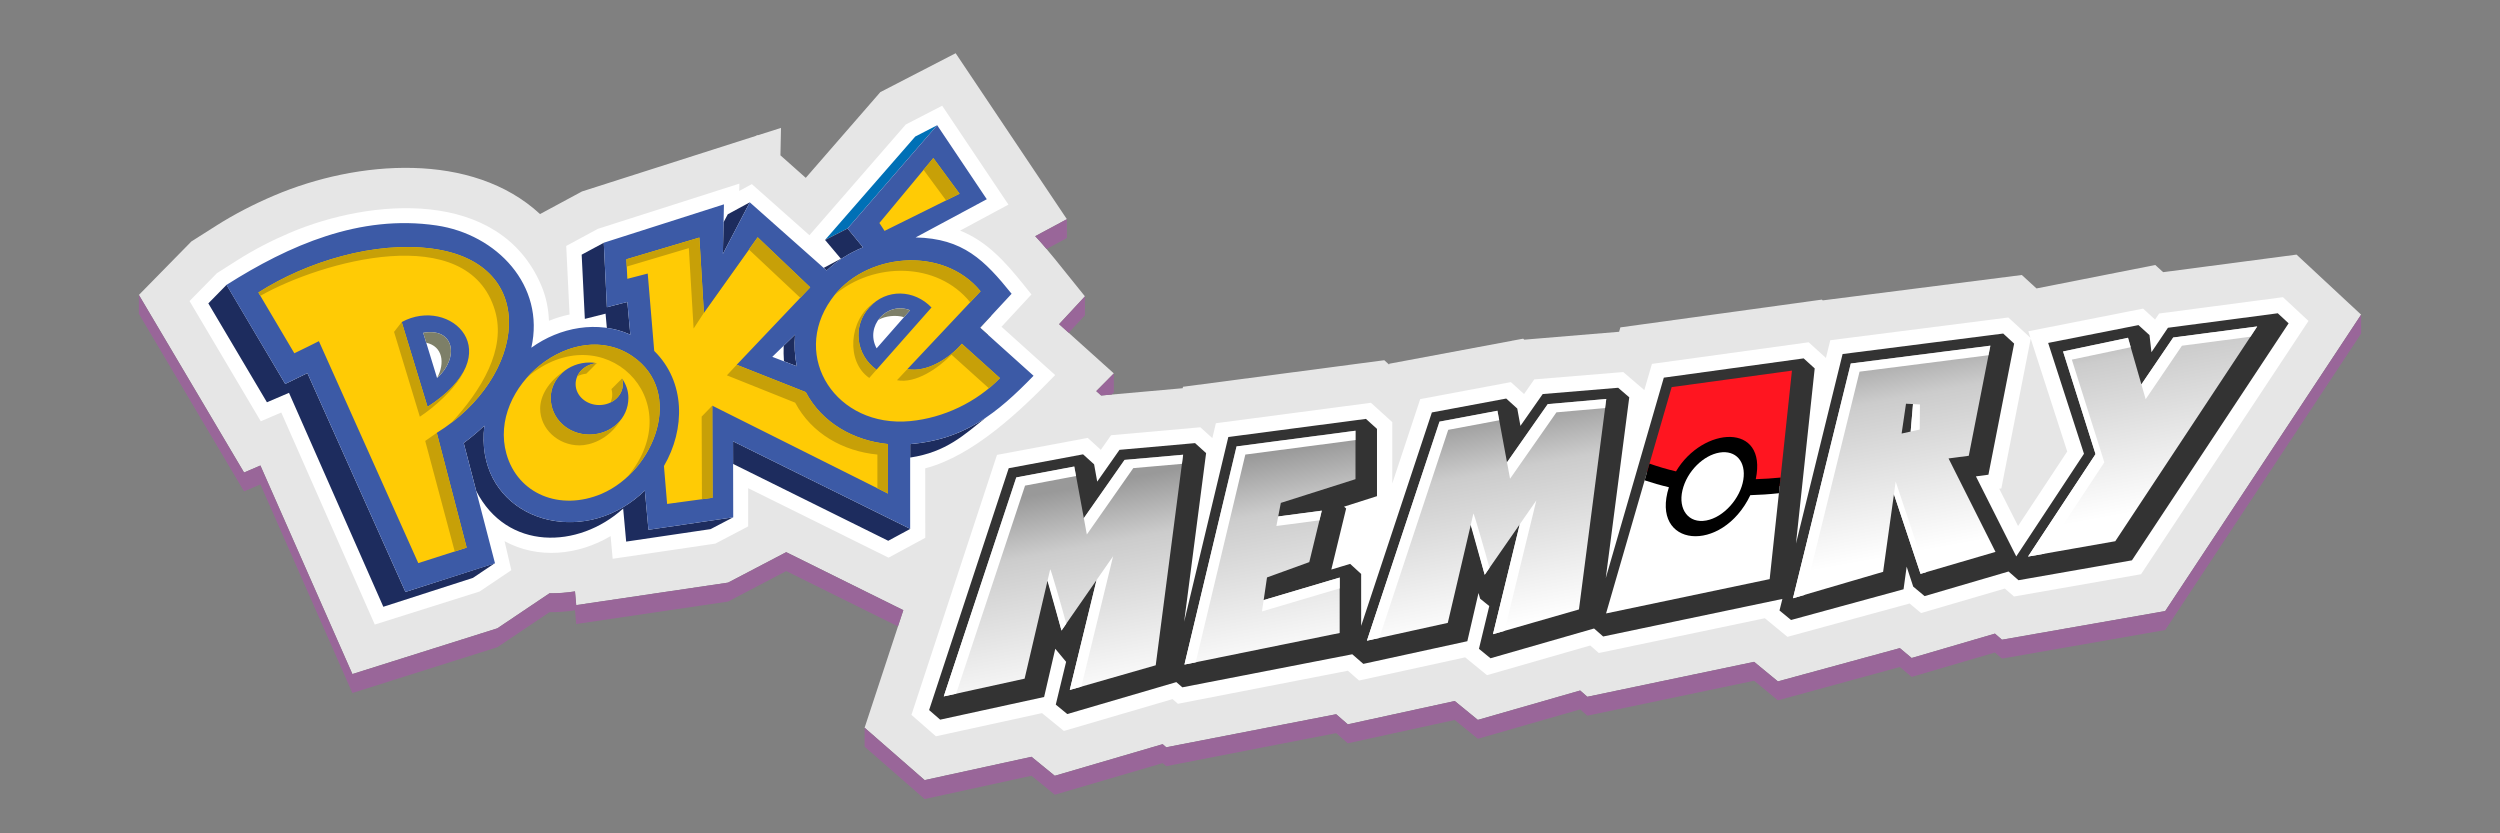 <?xml version="1.0" encoding="UTF-8"?>
<!DOCTYPE svg PUBLIC "-//W3C//DTD SVG 1.1//EN" "http://www.w3.org/Graphics/SVG/1.1/DTD/svg11.dtd">
<!-- Creator: CorelDRAW 2020 (64-Bit) -->
<svg xmlns="http://www.w3.org/2000/svg" xml:space="preserve" width="450px" height="150px" version="1.1" style="shape-rendering:geometricPrecision; text-rendering:geometricPrecision; image-rendering:optimizeQuality; fill-rule:evenodd; clip-rule:evenodd"
viewBox="0 0 450 150"
 xmlns:xlink="http://www.w3.org/1999/xlink"
 xmlns:xodm="http://www.corel.com/coreldraw/odm/2003">
 <rect x="0" y="0" width="450" height="150" fill="#808080" stroke="none"/>
 <defs>
  <style type="text/css">
   <![CDATA[
    .fil12 {fill:black}
    .fil14 {fill:#996699}
    .fil0 {fill:#E6E6E6}
    .fil11 {fill:#FF1520}
    .fil2 {fill:white}
    .fil1 {fill:white}
    .fil4 {fill:#1D2C5E;fill-rule:nonzero}
    .fil9 {fill:#333333;fill-rule:nonzero}
    .fil8 {fill:#3C5AA6;fill-rule:nonzero}
    .fil6 {fill:#7D7F68;fill-rule:nonzero}
    .fil7 {fill:#C7A008;fill-rule:nonzero}
    .fil5 {fill:#FFCB05;fill-rule:nonzero}
    .fil13 {fill:white;fill-rule:nonzero}
    .fil10 {fill:url(#id0);fill-rule:nonzero}
    .fil3 {fill:url(#id1);fill-rule:nonzero}
   ]]>
  </style>
  <linearGradient id="id0" gradientUnits="userSpaceOnUse" x1="269.54" y1="73.93" x2="276.47" y2="111.93">
   <stop offset="0" style="stop-opacity:1; stop-color:#999999"/>
   <stop offset="0.278" style="stop-opacity:1; stop-color:#CCCCCC"/>
   <stop offset="1" style="stop-opacity:1; stop-color:white"/>
  </linearGradient>
  <linearGradient id="id1" gradientUnits="userSpaceOnUse" x1="876.14" y1="37.01" x2="887.55" y2="24.73">
   <stop offset="0" style="stop-opacity:1; stop-color:#0070B6"/>
   <stop offset="1" style="stop-opacity:1; stop-color:#1D2C5E"/>
  </linearGradient>
 </defs>
 <g id="Layer_x0020_1">
  <g id="_1363165632">
   <path class="fil0" d="M198.21 71.19l14.67 -1.31 0.06 -0.26 36.23 -4.78 0.86 0.78 0.05 -0.15 22.07 -4.13 0.02 -0.02 0.16 -0.02 1.84 -0.34 0.2 0.18 17.07 -1.42 0.23 -0.79 36.27 -5 0.15 0.14 35.84 -4.57 2.64 2.42 21.38 -4.22 1.42 1.29 24.01 -3.16 11.62 10.81 -35.26 53.35 -29.39 5.16 -1.26 -1.1 -14.99 4.39 -2.13 -1.78 -21.95 5.99 -4.28 -3.52 -30.02 6.29 -1.29 -1.13 -18.42 5.29 -4.16 -3.4 -19.25 4.2 -2.09 -1.82 -30.59 5.95 -0.64 -0.56 -19.42 5.69 -4.19 -3.42 -19.24 4.2 -10.8 -9.43 6.97 -21.16 -21.08 -10.44 -10.47 5.48 -27.33 4.05 -0.22 -2.47c-1.52,0.24 -3.06,0.36 -4.59,0.34l-9.39 6.31 -26.09 8.23 -16.56 -37.54 -2.94 1.26 -18.93 -31.96 9.45 -9.63 4.43 -2.81c3.32,-2.11 6.83,-3.91 10.45,-5.45 15.05,-6.41 35.69,-7.96 47.88,3.33l7.55 -4.07 31.26 -9.99 0.32 -0.17 0.06 0.05 4.18 -1.33 -0.1 4.94 4.56 4.05 13.42 -15.43 13.56 -7 20.02 29.87 -5.7 3.06c1.21,1.29 2.37,2.67 3.53,4.1l5.42 6.73 -4.65 5.01 9.85 8.86 -3.16 3.19 0.88 0.79z"/>
   <path class="fil1" d="M387.91 57.52l0.74 -1.09 22.28 -2.94 4.6 4.28 -30.14 45.59 -22.87 4.01 -1.65 -1.43 -15.08 4.41 -2.06 -1.72 -21.99 6 -4.07 -3.35 -29.88 6.26 -1.55 -1.35 -18.58 5.34 -3.93 -3.21 -19.1 4.17 -2.01 -1.76 -30.6 5.95 -0.96 -0.84 -19.56 5.73 -3.94 -3.21 -19.1 4.17 -4.4 -3.85 15.4 -46.8 16.33 -3.06 2.36 2.15 1.84 -2.63 16.07 -1.43 2.16 1.95 0.64 -2.68 27.91 -3.68 3.84 3.48 0 11.05 5.03 -15.19 16.32 -3.06 2.37 2.15 1.84 -2.64 16.02 -1.32 3.79 3.25 1.37 -4.72 28.21 -3.89 3.11 2.82 0.78 -3.19 32.05 -4.09 3.98 3.65 -0.38 -1.17 20.66 -4.08 2.15 1.97zm-22.38 3.44l-5.29 26.96 -0.38 0.05 3.39 6.71 8.85 -13.41 -6.57 -20.31z"/>
   <path class="fil2" d="M159.94 100.38l-25.27 -12.51 0 6.88 -5.91 3.1 -18.48 2.73 -0.37 -4.08c-5.88,3.47 -13.07,4.19 -19.09,0.91l1.22 5.22 -5.71 3.84 -18.87 5.95 -16.83 -38.17 -3.69 1.58 -12.82 -21.64 4.94 -5.03 3.72 -2.36c2.99,-1.89 6.15,-3.52 9.41,-4.9 14.54,-6.2 37.62,-8.12 45.18,9.34 0.9,2.07 1.36,4.27 1.44,6.5 1.2,-0.48 2.45,-0.87 3.71,-1.13l-0.6 -12.34 5.7 -3.08 25.47 -8.14 -0.03 1.32 2.27 -1.23 10.37 9.2 17.34 -19.93 6.55 -3.38 11.93 17.8 -8.7 4.68c4.81,1.92 8.1,5.6 11.38,9.67l1.46 1.82 -5.39 5.82 9.66 8.69c-6.14,6.34 -14.68,14.53 -23.39,16.79l0.01 12.51 -6.61 3.57z"/>
   <path id="polygon25" class="fil3" d="M164.74 24.58l-16.23 18.61 4.05 -2.06 16.13 -18.59 -3.95 2.04z"/>
   <path id="polygon62" class="fil4" d="M131 38.57l-0.76 1.44 -0.12 5.68 4.84 -9.27 -3.96 2.15zm-26.3 7.27l0.57 11.56 3.73 -0.94 0.23 2.56c1.44,0.2 2.86,0.6 4.23,1.22l-0.54 -5.89 -3.68 0.95 -0.56 -11.6 -3.98 2.14zm7.47 45.45c-11.57,6.9 -26.77,0.03 -24.98,-14.67 -1.15,1.09 -2.39,2.13 -3.72,3.12l2.25 8.63c5.52,10.77 18.34,10.49 26.45,3.17l0.54 5.95 15.2 -2.25 4.06 -2.12 -15.25 2.24 -0.65 -7.07c-1.23,1.2 -2.54,2.19 -3.9,3zm47.71 6.05l-27.92 -13.83 -0.01 -4.07 31.9 15.76 -3.97 2.14zm-107.86 -26.63l16.98 38.51 16.13 -5.2 3.94 -2.65 -16.09 5.18 -17.65 -39.39 -3.99 1.95 -10.56 -17.84 -3.28 3.34 10.55 17.8 3.97 -1.7zm125.41 4.48c-3.84,2.59 -8.1,4.29 -13.6,4.75l0 2.42c6.51,-0.97 9.77,-4.14 13.6,-7.17zm-36.32 -10.16c-0.07,-0.94 -0.08,-1.88 -0.05,-2.8l0 0 2.05 -1.99c-0.17,1.83 -0.08,3.74 0.3,5.68l-2.3 -0.89zm10.25 -18.46l-3.1 1.65 0.53 0.47c1.83,-1.72 4.03,-3.14 6.55,-4.17l-2.78 -3.39 -4.05 2.06 2.85 3.38z"/>
   <g id="g84">
    <path id="path86" class="fil5" d="M185 67.71l-8.5 7.3c-2.55,1.54 -5.49,2.69 -8.96,3.53 -1.22,0.29 -2.49,0.5 -3.78,0.6l-0.73 0.07 0 0.73 0 13.96 -30.72 -15.18 -1.16 -0.57 0 1.29 0.02 12.98 -13.73 2.03 -0.58 -6.24 -0.16 -1.67 -1.19 1.18c-1.82,1.77 -3.86,3.15 -6.08,4.09 -2.27,0.97 -4.61,1.45 -6.95,1.45 -2.35,0 -4.54,-0.49 -6.54,-1.44 -3.71,-1.78 -6.38,-5.02 -7.52,-9.09 -0.55,-1.92 -0.69,-3.94 -0.44,-6.01l0.27 -2.21 -1.61 1.53c-1.14,1.08 -2.36,2.11 -3.64,3.06l-0.44 0.32 0.14 0.52 4.63 17.76 0.81 3.15 -3.1 0.99 -8.71 2.79 -2.91 0.94 0 0 0 0 -1.26 -2.8 -16.1 -35.93 -0.33 -0.74 -0.74 0.34 -0.48 0.22 -2.87 1.41c-0.42,-0.71 -1.13,-1.9 -1.61,-2.72l-6.48 -10.95 -1.7 -2.86 2.81 -1.78c2.65,-1.69 5.64,-3.25 8.9,-4.64 6.49,-2.77 13.11,-4.23 19.15,-4.23 1.98,0 3.9,0.16 5.71,0.48 3.01,0.34 5.79,1.33 8.09,2.86 3.43,1.91 6.13,4.89 7.65,8.4 1.25,2.89 1.5,6.28 0.7,9.79l-0.47 2.06 1.72 -1.24c1.15,-0.84 2.41,-1.56 3.73,-2.13 2.28,-0.97 4.64,-1.46 7,-1.46 2.24,0 4.35,0.45 6.29,1.32l1.25 0.56 -0.13 -1.37 -0.54 -5.88 -0.09 -0.94 -0.91 0.24 -2.72 0.71 -0.48 -10.03 19.98 -6.38 -0.17 7.79 1.51 0.39 4.36 -8.36 13.07 11.59 0.55 0.48 0.53 -0.5c1.79,-1.68 3.91,-3.03 6.3,-4.01l1 -0.41 -0.68 -0.84 -2.36 -2.87 15.01 -17.29 7.85 11.72 -14.7 7.9 3.04 0.07c7.92,0.16 11.68,3.67 16.27,9.33l-5.8 6.17 9.73 8.67zm-107.67 -9.83c-0.45,0 -0.92,0.05 -1.38,0.13l-0.6 0.11 -0.87 0.17 0.26 0.86 0.17 0.55 2.49 8.15 0.25 0.79 0.37 1.17 0.93 -0.82 0.61 -0.54c2.41,-2.17 3.26,-4.38 2.75,-7.16 -0.32,-1.66 -1.61,-2.49 -2.36,-2.84 -0.77,-0.37 -1.66,-0.57 -2.62,-0.57l0 0 0 0zm66.79 0.27l-1.56 1.52 -4.1 3.98 -0.9 0.87 1.17 0.45 4.4 1.7 1.35 0.52 -0.28 -1.42c-0.37,-1.83 -0.46,-3.67 -0.29,-5.45l0.21 -2.17 0 0zm17.91 -4.53c-1.71,0 -3.35,0.73 -4.52,2.01 -1.77,1.93 -2.12,4.79 -0.86,7.1l0.34 0.63 0.53 1 0.76 -0.84 0.49 -0.54 7.25 -8.29c-1.32,-0.48 -2.56,-1.07 -4,-1.07l0 0 0.01 0z"/>
   </g>
   <path id="path88" class="fil6" d="M171.23 63.79c-0.06,0.05 -0.11,0.12 -0.16,0.19 0.06,-0.06 0.12,-0.11 0.18,-0.16l-0.02 -0.03 0 0z"/>
   <path id="polygon90" class="fil6" d="M176.42 58.99l3 -3.21 -1.03 1.1 0.03 -0.14 -0.91 0.96 -3 3.19 2.81 2.53 0.51 -3.15 1.4 1.25 -2.81 -2.53z"/>
   <path id="path94" class="fil6" d="M139.01 64.22l0.05 0.02 -0.05 -0.02z"/>
   <path id="polygon100" class="fil7" d="M126.7 56.31l8.11 -11.39 -0.33 -0.31 -7.82 10.99 0.04 0.71z"/>
   <path id="path164" class="fil8" d="M112.12 69.13c0,2.1 -1.92,3.78 -4.26,3.78 -2.34,0 -4.25,-1.68 -4.25,-3.78 0,-1.96 1.68,-3.58 3.82,-3.76 -0.41,-0.08 -0.83,-0.12 -1.28,-0.12 -3.92,0 -7.02,2.91 -7.02,6.37 0,3.7 3.1,6.6 6.96,6.6 3.93,0 7.02,-2.9 7.02,-6.6 0,-1.28 -0.43,-2.48 -1.15,-3.48 0.1,0.3 0.16,0.63 0.16,0.99zm-39.81 -11.16l4.65 15.26c15.12,-9.73 4.07,-20.02 -4.65,-15.26zm84.19 -2.68c-3.13,3.41 -2.43,8.62 1.27,11.26l9.9 -11.2c-3.1,-3.24 -8.08,-3.44 -11.17,-0.06zm1.29 7.41c-2.16,-3.97 1.81,-8.48 6.02,-6.86l-6.02 6.86zm28.25 4.94l-9.62 -8.65 5.67 -6.11c-4.88,-6.06 -8.73,-9.96 -17.28,-10.14l12.81 -6.88 -8.93 -13.32 -16.13 18.59 2.78 3.39c-2.52,1.03 -4.72,2.45 -6.55,4.17l-13.83 -12.27 -4.84 9.27 0.19 -8.91 -21.63 6.91 0.56 11.61 3.68 -0.95 0.54 5.89c-5.86,-2.64 -12.72,-1.34 -17.82,2.35 2.53,-11.2 -6.21,-20.41 -17.08,-22.01 -13.79,-2.03 -26.53,3.56 -37.79,10.7 1.71,2.89 10.55,17.83 10.57,17.83l3.99 -1.95 17.65 39.39 16.12 -5.16 -5.63 -21.65c1.33,-0.99 2.57,-2.03 3.72,-3.12 -2,16.42 17.21,23.08 28.88,11.67l0.65 7.07 15.26 -2.24 -0.03 -13.68 31.88 15.75 0 -15.25c9.79,-0.82 15.67,-5.56 22.21,-12.3zm-18.04 -39.19l4.72 6.42 -13.5 6.69 -0.93 -1.42 9.71 -11.69zm-89.38 49.46l5.38 20.66 -8.71 2.79 -17.89 -39.95c-0.97,0.51 -2.77,1.37 -4.42,2.18l-6.47 -10.94c8.71,-5.57 20.97,-9.28 31.31,-7.89 19.64,2.64 16.86,23.24 0.8,33.15zm29.68 10.97c-7.56,3.2 -15.12,0 -17.14,-7.18 -3.41,-12.09 12.13,-24.74 22.66,-17.59 9.46,6.42 4.04,20.65 -5.52,24.77zm51.54 -0.04l-31.63 -15.82 0.05 16.58 -8.18 1.11 -0.57 -6.83c3.86,-6.61 3.91,-15.14 -1.75,-20.71l-1.17 -13.93 -3.67 0.95 -0.17 -3.52 13.14 -3.91 0.81 13.55 9.68 -13.6 9.46 9.01 -13.23 13.94 12.43 4.92c2.93,5.56 8.66,8.74 14.79,9.35l0.01 8.91zm-16.43 -22.92l-4.4 -1.69 4.1 -3.99c-0.17,1.83 -0.08,3.74 0.3,5.68zm20.42 9.88c-13.29,1.25 -21.53,-11.51 -14.24,-21.85 5.86,-8.42 20.12,-9.85 26.91,-1.52l-13.17 14.01c3.53,0.67 7.61,-1.99 9.8,-4.56l6.86 6.18c-4.2,4.34 -10.15,7.17 -16.16,7.74zm-87.65 -15.89c5.64,-1.01 6.53,4.53 2.49,8.13 0,0 -2.26,-7.37 -2.49,-8.13z"/>
   <path id="path122" class="fil7" d="M145.04 70.58l-12.43 -4.92 -1.77 1.9 12.29 4.92c2.95,5.57 8.64,8.75 14.8,9.34l0 6.07 1.91 0.95 -0.01 -8.91c-6.13,-0.61 -11.86,-3.79 -14.79,-9.35zm-98.18 -17.33c10.91,-6.18 37.4,-13.72 42.24,2.66 2.07,7 -2.49,14.36 -7.87,20.21 13.69,-10.41 15.11,-28.87 -3.41,-31.36 -10.34,-1.39 -22.6,2.32 -31.31,7.89l0.35 0.6zm37.14 45.32l-5.38 -20.66 -2.08 1.46 5.31 19.89 2.15 -0.69zm-0.53 -31.72c-1.1,2.04 -3.16,4.22 -6.51,6.38l-4.65 -15.26 -1.38 1.77 4.64 15.27c2.29,-1.48 6.46,-4.99 7.9,-8.16zm26.59 3.19c0.24,0.8 0.18,1.65 -0.17,2.42l0 0 0.02 -0.01c0.04,-0.02 0.1,-0.05 0.17,-0.09 1.22,-0.67 2.04,-1.86 2.04,-3.23 0,-0.36 -0.06,-0.69 -0.16,-0.99l-1.9 1.9zm-4.53 -2.77c-0.01,0.03 1.83,-1.83 1.88,-1.9 -1.42,0.13 -2.63,0.88 -3.28,1.95 -0.1,0.16 -0.16,0.28 -0.19,0.36l-0.01 0.01 -0.01 0.02 -0.01 0.01 0 0.01c0.49,-0.24 1.04,-0.41 1.62,-0.46zm7.22 -20.6l0.06 1.32 11.18 -3.33 0.86 14.48 1.85 -2.83 -0.81 -13.55 -13.14 3.91zm-17.79 21.18c13.5,-11.37 29.56,4.07 18,17.96 6.36,-5.88 8.63,-16.43 0.86,-21.7 -6.17,-4.19 -14.07,-1.58 -18.86,3.74zm6.76 -1.16c-3.14,2.01 -4.49,4.71 -4.49,6.85 0,3.67 3.23,6.63 7.09,6.63 1.83,0 5.17,-0.97 7.36,-4.51l-0.01 0.01c-1.28,1.56 -3.29,2.55 -5.58,2.55 -3.86,0 -6.96,-2.9 -6.96,-6.6 0,-1.97 1,-3.76 2.59,-4.93zm44.12 -14.97l-9.46 -9.01 -1.57 2.21 9.24 8.68 1.79 -1.88zm24.45 -15.65l2.43 -1.2 -4.72 -6.42 -1.76 2.12 4.05 5.5zm-6.96 30.37l-1.87 2c3.32,0.65 7.38,-2.1 9.81,-4.6l6.73 6.05 0 0c0.7,-0.57 1.36,-1.18 1.99,-1.83l-6.86 -6.18c-2.19,2.57 -6.27,5.23 -9.8,4.56zm-13.03 -13.42c6.94,-5.86 18.37,-5.98 24.34,1.39l1.86 -1.98c-6.53,-8.01 -19.97,-6.99 -26.2,0.59zm6.17 15.01l1.3 -1.48c-3.7,-2.64 -4.4,-7.85 -1.27,-11.26 0.17,-0.18 0.63,-0.56 0.73,-0.7 -4.41,2.91 -5,10.54 -0.76,13.44zm-30.17 6.96l0.05 14.87 1.91 -0.26 -0.05 -16.58 -1.91 1.97z"/>
   <path id="path158" class="fil6" d="M76.72 61.69c2.96,0.64 3.43,3.65 1.95,6.35 4.04,-3.6 3.15,-9.14 -2.49,-8.13 0.06,0.2 0.27,0.89 0.54,1.78z"/>
   <path id="path156" class="fil6" d="M158.08 57.6c1.31,-0.77 3.24,-0.93 4.64,-0.51l1.09 -1.25c-2.31,-0.89 -4.54,0.07 -5.73,1.76z"/>
   <path class="fil9" d="M386.91 60.32l0.35 3.08 2.97 -4.4 19.77 -2.61 1.95 1.81 -28.2 42.66 -20.42 3.58 -1.79 -1.57 -15.11 4.43 -2.05 -1.71 -1.18 -3.59 -0.56 4.07 -20.25 5.53 -2.08 -1.71 0.52 -2.08 -32.26 6.76 -1.64 -1.44 -18.64 5.36 -2.08 -1.7 1.86 -7.7 -1.64 -1.32 -0.3 -1.03 -2.01 8.68 -18.72 4.08 -1.99 -1.73 -30.59 5.95 -1.08 -0.94 -19.63 5.75 -2.07 -1.7 1.86 -7.7 -1.95 -2.35 -2.01 8.68 -18.71 4.08 -1.99 -1.73 14.33 -43.53 13.38 -2.5 1.99 1.8 0.56 3.11 4.01 -5.72 13.6 -1.21 1.99 1.8 -3.95 30.35 7.95 -33.25 24.77 -3.26 1.99 1.8 0 12.11 -5.93 1.89 0.38 0.33 -2.67 10.99 3.39 -1.02 1.98 1.81 0 9.35 12.73 -38.42 13.38 -2.5 1.99 1.8 0.57 3.12 4.01 -5.73 13.58 -1.13 2 1.72 -4.23 32.54 10.45 -36.08 25.17 -3.47 1.99 1.81 -3.37 31.52 8.39 -34.11 28.91 -3.69 1.97 1.81 -4.63 23.6 -2.25 0.3 7.26 14.41 12.19 -18.48 -6.45 -19.95 16.26 -3.21 1.98 1.8z"/>
   <path class="fil10" d="M383.04 60.8l-11.69 2.46 5.85 18.48 -12.15 18.44 15.7 -2.76 25.55 -38.66 -15.12 1.99 -5.73 8.44 -2.41 -8.39zm-38.7 11.93l-0.42 4.95 -1.63 0.36 0.79 -5.37 1.26 0.06zm-161.41 13.2l-13.05 39.42 14.55 -3.19 4.12 -17.61c0.18,-0.02 2.37,8.4 2.52,8.95l6.31 -9.09 -4.82 19.78 15.47 -4.44 4.93 -37.9 -10.54 0.93 -7.33 10.48 -1.72 -9.29 -10.44 1.96zm39.65 -5.58l-9.38 39.27 27.94 -5.68 0 -9.98 -13.68 4.06 0.6 -4.08 7.61 -2.76 2.25 -9.26 -7.84 1.04 0.47 -2.44 13.44 -4.27 0 -8.72 -21.41 2.82zm36.53 -4.46l-13.06 39.43 14.55 -3.2 4.13 -17.61c0.18,-0.02 2.36,8.4 2.52,8.95l6.31 -9.09 -4.82 19.78 15.47 -4.45 4.92 -37.89 -10.54 0.93 -7.33 10.48 -1.72 -9.29 -10.43 1.96zm74.03 -10.46l-10.4 42.25c0.08,-0.01 5.48,-1.59 16.22,-4.75l1.95 -13.97 4.79 14.33 13.49 -3.95 -8.45 -16.82 3.64 -0.48 3.89 -19.82 -25.13 3.21z"/>
   <path class="fil11" d="M320.34 87.48c0.74,-6.92 1.48,-13.85 2.21,-20.77 -7.21,0.99 -14.43,1.98 -21.65,2.97 -1.47,5.08 -2.95,10.17 -4.42,15.25 3.46,1.24 7.23,2.1 11.25,2.55 4.02,0.44 8.25,0.45 12.61,0z"/>
   <path class="fil1" d="M320.34 87.48c-0.6,5.59 -1.2,11.18 -1.8,16.76 -9.81,2.06 -19.63,4.12 -29.45,6.18 2.47,-8.5 4.93,-16.99 7.39,-25.49 3.46,1.24 7.23,2.1 11.25,2.55 4.02,0.44 8.25,0.45 12.61,0z"/>
   <path class="fil12" d="M320.2 88.78c-1.74,0.19 -3.45,0.3 -5.14,0.35 -5.14,10.71 -18.07,9.39 -14.66,-1.43 -1.51,-0.35 -2.96,-0.77 -4.36,-1.24 0.29,-1.02 0.58,-2.02 0.87,-3.01 1.53,0.54 3.12,1.01 4.77,1.4 4.82,-8.13 16.5,-8.87 14.36,1.4 1.47,-0.04 2.95,-0.14 4.46,-0.29 -0.1,0.93 -0.2,1.87 -0.3,2.82z"/>
   <path class="fil1" d="M309.53 81.46c2.89,-0.47 4.79,1.59 4.27,4.9 -0.53,3.32 -3.5,6.75 -6.68,7.33 -3.18,0.59 -5.09,-2 -4.28,-5.44 0.81,-3.43 3.8,-6.32 6.69,-6.79z"/>
   <path class="fil13" d="M383.04 60.8l-11.69 2.46 5.85 18.48 -12.15 18.44 2.88 -0.5 10.85 -16.46 -5.85 -18.49 10.6 -2.23 -0.49 -1.7zm22.04 -0.19l1.22 -1.85 -15.12 1.99 -5.73 8.44 0.77 2.67 6.53 -9.63 12.33 -1.62zm-59.49 12.19l-0.04 4.52 -1.63 0.36 0.42 -4.95 1.25 0.07zm-162.66 13.13l-13.05 39.42 2.22 -0.48 12.41 -37.46 9.18 -1.73 -0.32 -1.71 -10.44 1.96zm5.62 18.62c0.65,2.36 2.44,8.64 2.52,8.95l0.86 -1.24c-0.71,-2.64 -2.77,-9.81 -2.89,-9.8l-0.49 2.09zm8.83 -0.14l-4.82 19.78 2.08 -0.6 5.72 -23.47 -2.98 4.29zm15.37 -20.92l0.21 -1.64 -10.54 0.93 -7.33 10.48 0.54 2.95 8.36 -11.95 8.76 -0.77zm9.83 -3.14l-9.38 39.27 2.03 -0.41 8.93 -37.39 19.83 -2.61 0 -1.68 -21.41 2.82zm18.56 25.56l0 -1.95 -13.68 4.06 -0.31 2.04 13.99 -4.15zm-3.64 -12.25l0.42 -1.74 -7.84 1.04 -0.33 1.72 7.75 -1.02zm21.61 -17.77l-13.06 39.43 2.22 -0.49 12.41 -37.46 9.18 -1.72 -0.32 -1.72 -10.43 1.96zm5.62 18.62c0.64,2.36 2.43,8.64 2.52,8.95l0.85 -1.24c-0.7,-2.64 -2.77,-9.81 -2.89,-9.8l-0.48 2.09zm8.83 -0.14l-4.82 19.78 2.07 -0.6 5.73 -23.47 -2.98 4.29zm15.36 -20.92l0.21 -1.64 -10.54 0.93 -7.33 10.48 0.55 2.95 8.35 -11.95 8.76 -0.77zm44.22 -8.02l-10.4 42.25c0.03,0 0.73,-0.2 2.09,-0.6l9.89 -40.18 23.21 -2.96 0.34 -1.72 -25.13 3.21zm7.77 23.53l4.79 14.33 0.98 -0.29 -5.46 -16.32 -0.31 2.28z"/>
   <path class="fil14" d="M425 56.64l0 3.41 -35.26 53.35 -29.39 5.15 -1.26 -1.1 -14.99 4.39 -2.13 -1.78 -21.95 6 -4.28 -3.53 -30.02 6.29 -1.29 -1.13 -18.42 5.29 -4.16 -3.39 -19.25 4.2 -2.09 -1.83 -30.59 5.95 -0.64 -0.55 -19.42 5.69 -4.19 -3.42 -19.24 4.2 -10.8 -9.43 0 -3.41 10.8 9.43 19.24 -4.2 4.19 3.42 19.42 -5.69 0.64 0.56 30.59 -5.95 2.09 1.82 19.25 -4.2 4.16 3.4 18.42 -5.29 1.29 1.13 30.02 -6.29 4.28 3.52 21.95 -5.99 2.13 1.78 14.99 -4.39 1.26 1.1 29.39 -5.16 35.26 -53.35zm-263.37 56.11l-20.11 -9.96 -10.47 5.49 -27.33 4.04 -0.22 -2.47c-1.52,0.24 -3.06,0.36 -4.59,0.34l-9.39 6.31 -26.09 8.24 -16.56 -37.55 -2.94 1.26 -18.93 -31.96 0 -3.4 18.93 31.96 2.94 -1.26 16.56 37.54 26.09 -8.23 9.39 -6.31c1.53,0.02 3.07,-0.1 4.59,-0.34l0.22 2.47 27.33 -4.05 10.47 -5.48 21.08 10.44 -0.97 2.92zm30.41 -73.3l0 3.4 -3.66 1.97c-0.67,-0.8 -1.34,-1.57 -2.04,-2.31l5.7 -3.06zm3.25 13.89l0 3.41 -2.93 3.15 -1.72 -1.55 4.65 -5.01zm5.2 13.87l0 3.41 -0.4 0.4 -1.88 0.17 -0.88 -0.79 3.16 -3.19z"/>
  </g>
 </g>
</svg>
